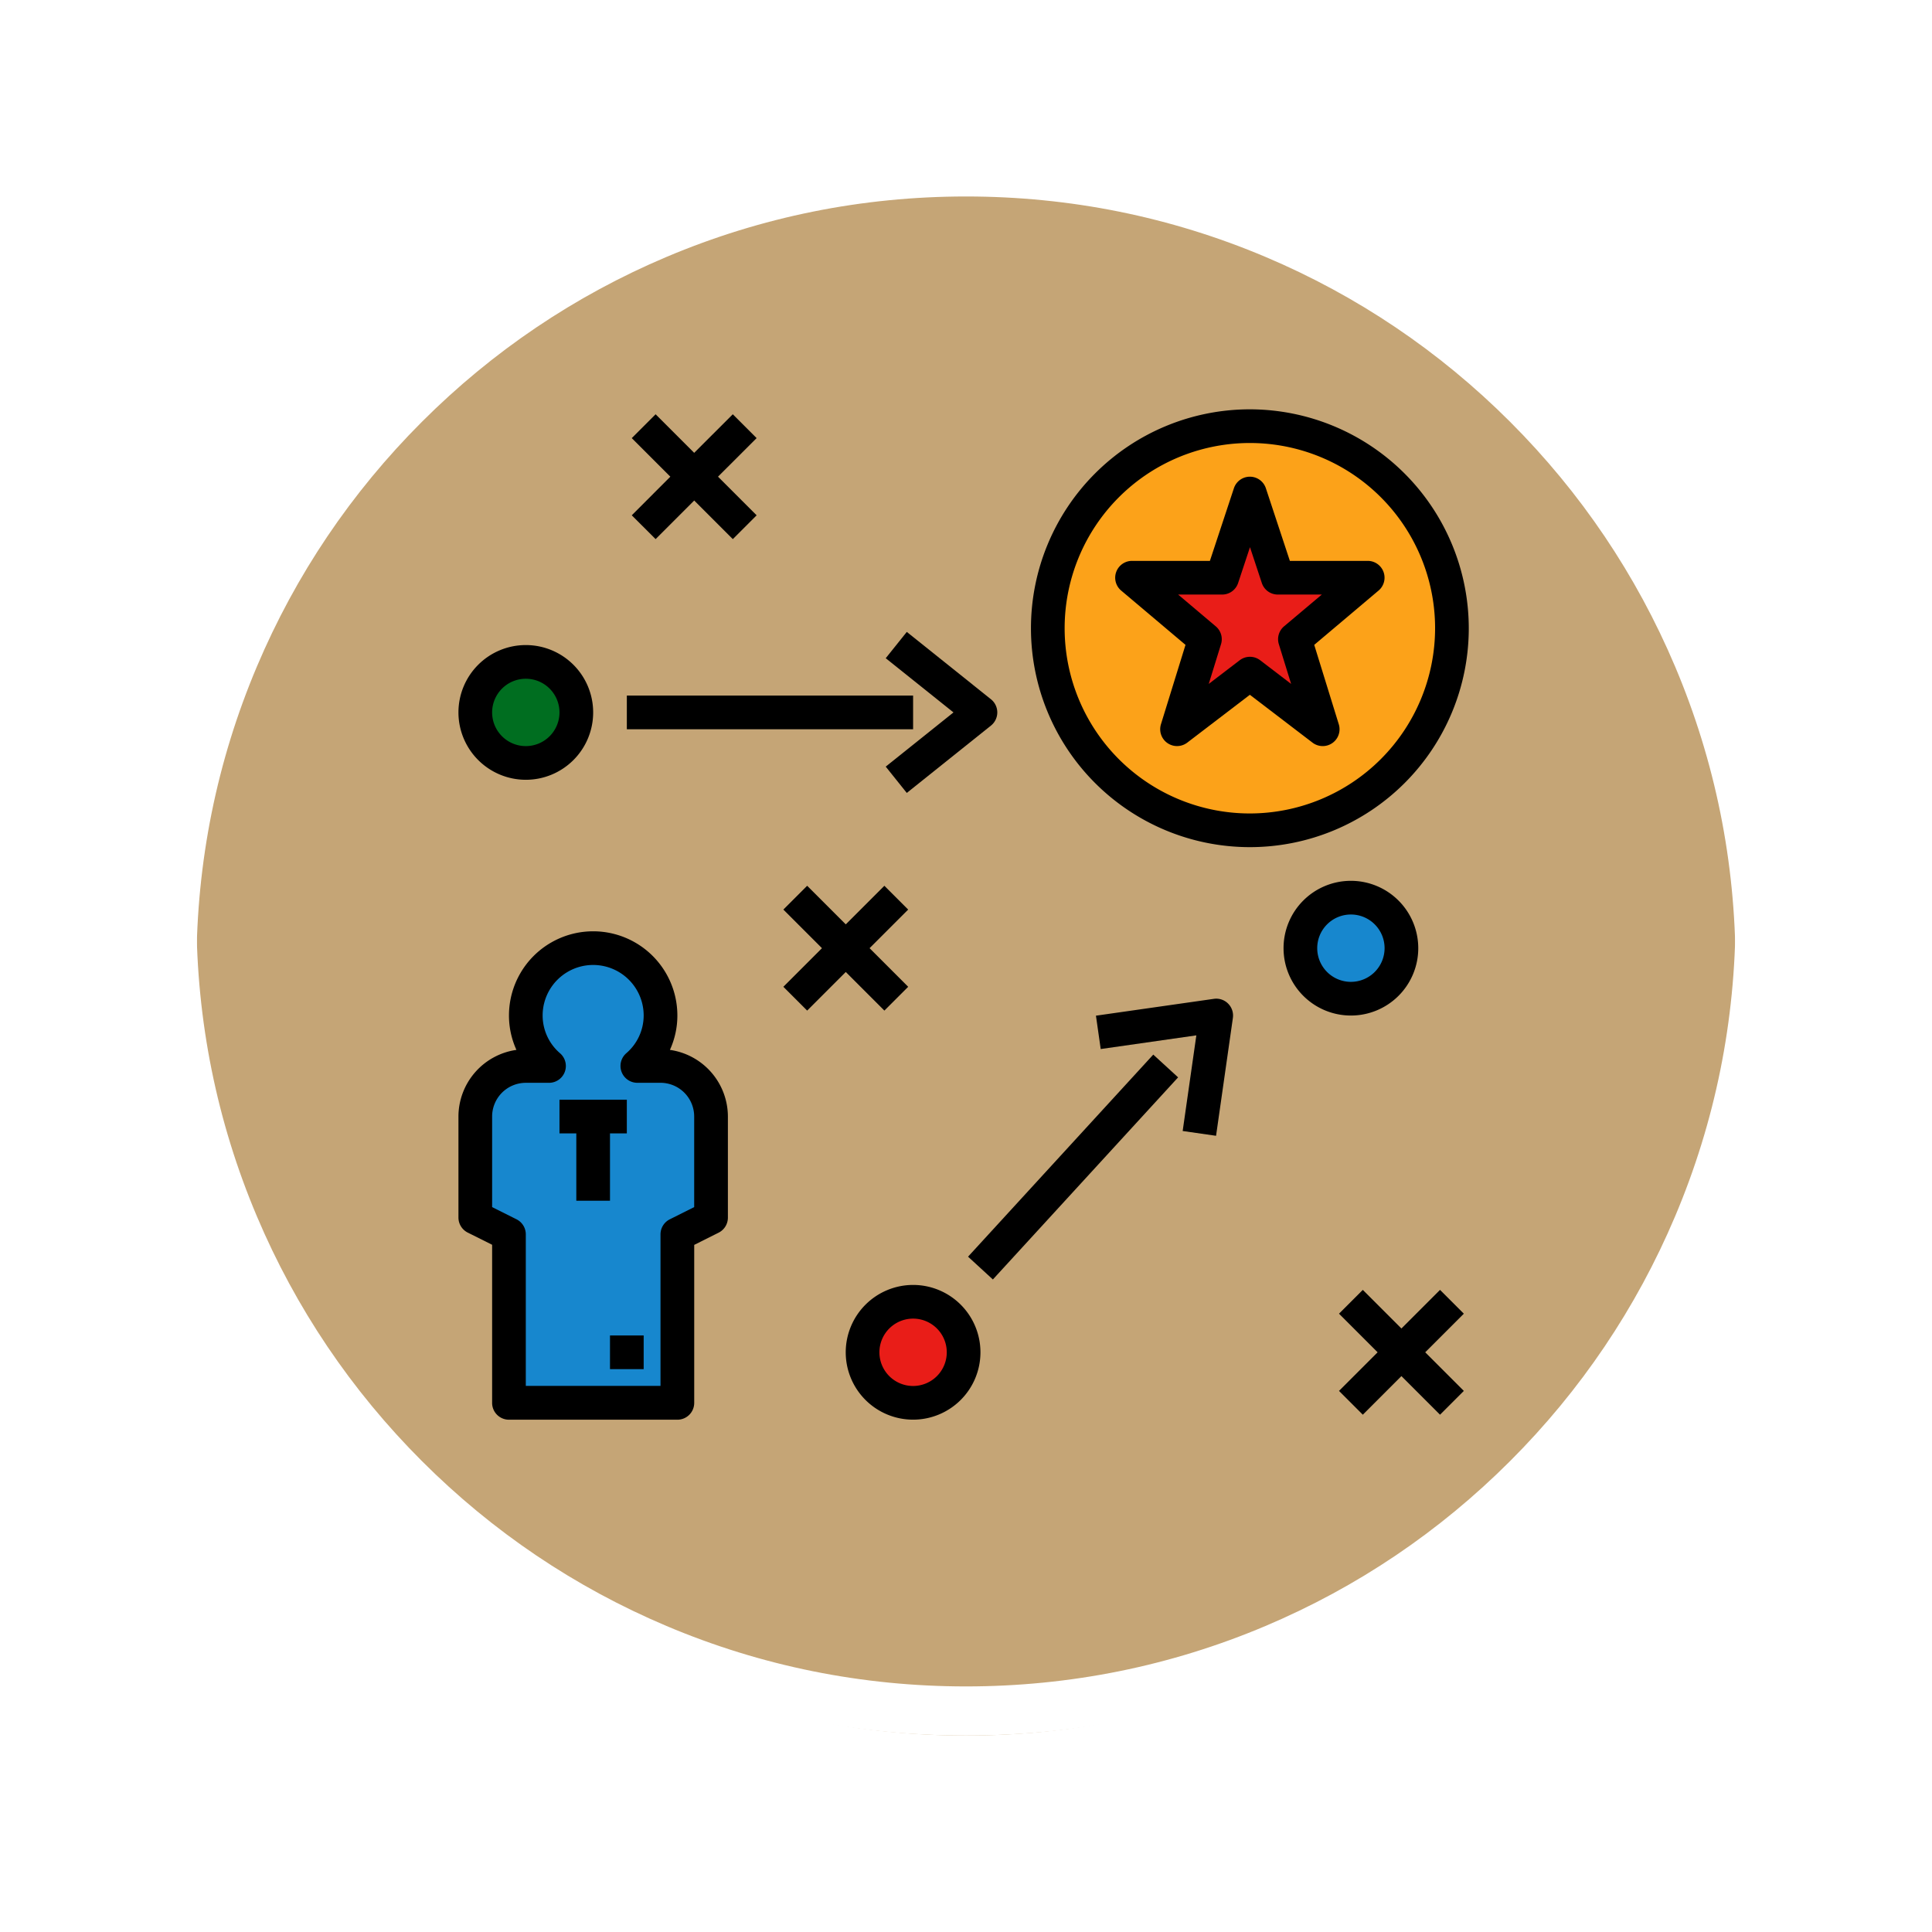 <svg xmlns="http://www.w3.org/2000/svg" xmlns:xlink="http://www.w3.org/1999/xlink" width="117.999" height="118" viewBox="0 0 117.999 118">
  <defs>
    <filter id="Trazado_874925" x="0" y="0" width="117.999" height="118" filterUnits="userSpaceOnUse">
      <feOffset dy="3" input="SourceAlpha"/>
      <feGaussianBlur stdDeviation="3" result="blur"/>
      <feFlood flood-opacity="0.161"/>
      <feComposite operator="in" in2="blur"/>
      <feComposite in="SourceGraphic"/>
    </filter>
  </defs>
  <g id="Grupo_1120233" data-name="Grupo 1120233" transform="translate(-429.051 -9293)">
    <g id="Grupo_1111552" data-name="Grupo 1111552" transform="translate(-370.449 6781.843)">
      <g id="Grupo_1111316" data-name="Grupo 1111316" transform="translate(808.5 2517.157)">
        <g id="Grupo_1109835" data-name="Grupo 1109835" transform="translate(0 0)">
          <g id="Grupo_1107913" data-name="Grupo 1107913" transform="translate(0 0)">
            <g transform="matrix(1, 0, 0, 1, -9, -6)" filter="url(#Trazado_874925)">
              <g id="Trazado_874925-2" data-name="Trazado 874925" transform="translate(9 6)" fill="#bb965f" opacity="0.859">
                <path d="M 50 98.5 C 43.452 98.5 37.1 97.218 31.122 94.689 C 25.347 92.246 20.16 88.749 15.705 84.295 C 11.251 79.84 7.753 74.653 5.311 68.878 C 2.782 62.9 1.5 56.548 1.5 50 C 1.5 43.452 2.782 37.1 5.311 31.122 C 7.753 25.347 11.251 20.16 15.705 15.705 C 20.16 11.251 25.347 7.753 31.122 5.311 C 37.1 2.782 43.452 1.5 50 1.5 C 56.548 1.5 62.899 2.782 68.878 5.311 C 74.653 7.753 79.84 11.251 84.294 15.705 C 88.749 20.16 92.246 25.347 94.689 31.122 C 97.217 37.1 98.499 43.452 98.499 50 C 98.499 56.548 97.217 62.9 94.689 68.878 C 92.246 74.653 88.749 79.84 84.294 84.295 C 79.84 88.749 74.653 92.246 68.878 94.689 C 62.899 97.218 56.548 98.5 50 98.5 Z" stroke="none"/>
                <path d="M 50 3 C 43.653 3 37.499 4.242 31.706 6.692 C 26.11 9.059 21.083 12.449 16.766 16.766 C 12.449 21.083 9.059 26.11 6.692 31.706 C 4.242 37.499 3 43.653 3 50 C 3 56.346 4.242 62.501 6.692 68.294 C 9.059 73.89 12.449 78.917 16.766 83.234 C 21.083 87.551 26.11 90.941 31.706 93.308 C 37.499 95.758 43.653 97 50 97 C 56.346 97 62.501 95.758 68.293 93.308 C 73.89 90.941 78.916 87.551 83.234 83.234 C 87.551 78.917 90.94 73.89 93.307 68.294 C 95.757 62.501 96.999 56.346 96.999 50 C 96.999 43.653 95.757 37.499 93.307 31.706 C 90.94 26.11 87.551 21.083 83.234 16.766 C 78.916 12.449 73.89 9.059 68.293 6.692 C 62.501 4.242 56.346 3 50 3 M 50 0 C 77.614 0 99.999 22.386 99.999 50 L 99.999 50 C 99.999 77.614 77.614 100 50 100 C 22.386 100 0 77.614 0 50 L 0 50 C 0 22.386 22.386 0 50 0 Z" stroke="none" fill="#fff"/>
              </g>
            </g>
            <g id="Trazado_874923" data-name="Trazado 874923" transform="translate(0 0)" fill="none">
              <path d="M50,0a50,50,0,0,1,50,50h0A50,50,0,0,1,0,50H0A50,50,0,0,1,50,0Z" stroke="none"/>
              <path d="M 50 3 C 43.653 3 37.499 4.242 31.706 6.692 C 26.11 9.059 21.083 12.449 16.766 16.766 C 12.449 21.083 9.059 26.11 6.692 31.706 C 4.242 37.499 3 43.653 3 50 C 3 56.346 4.242 62.501 6.692 68.294 C 9.059 73.89 12.449 78.917 16.766 83.234 C 21.083 87.551 26.11 90.941 31.706 93.308 C 37.499 95.758 43.653 97 50 97 C 56.346 97 62.501 95.758 68.293 93.308 C 73.89 90.941 78.916 87.551 83.234 83.234 C 87.551 78.917 90.94 73.89 93.307 68.294 C 95.757 62.501 96.999 56.346 96.999 50 C 96.999 43.653 95.757 37.499 93.307 31.706 C 90.94 26.11 87.551 21.083 83.234 16.766 C 78.916 12.449 73.89 9.059 68.293 6.692 C 62.501 4.242 56.346 3 50 3 M 50 0 C 77.614 0 99.999 22.386 99.999 50 L 99.999 50 C 99.999 77.614 77.614 100 50 100 C 22.386 100 0 77.614 0 50 L 0 50 C 0 22.386 22.386 0 50 0 Z" stroke="none" fill="#fff"/>
            </g>
          </g>
        </g>
      </g>
    </g>
    <g id="Grupo_1120232" data-name="Grupo 1120232" transform="translate(457.051 9318)">
      <path id="Trazado_918339" data-name="Trazado 918339" d="M19.313,263.2H17.894a4.114,4.114,0,1,0-5.389,0H11.085A3.085,3.085,0,0,0,8,266.285v6.171l2.057,1.028v10.285H20.341V273.484l2.057-1.028v-6.171A3.085,3.085,0,0,0,19.313,263.2Zm0,0" transform="translate(-6.972 -223.09)" fill="#1787ce"/>
      <path id="Trazado_918340" data-name="Trazado 918340" d="M304.683,20.341A12.341,12.341,0,1,1,292.341,8,12.341,12.341,0,0,1,304.683,20.341Zm0,0" transform="translate(-244.004 -6.972)" fill="#fca219"/>
      <path id="Trazado_918341" data-name="Trazado 918341" d="M198.171,427.085A3.085,3.085,0,1,1,195.085,424,3.086,3.086,0,0,1,198.171,427.085Zm0,0" transform="translate(-167.317 -369.492)" fill="#e91d18"/>
      <path id="Trazado_918342" data-name="Trazado 918342" d="M406.171,235.085A3.085,3.085,0,1,1,403.085,232,3.086,3.086,0,0,1,406.171,235.085Zm0,0" transform="translate(-348.577 -202.175)" fill="#1787ce"/>
      <path id="Trazado_918343" data-name="Trazado 918343" d="M14.171,123.085A3.085,3.085,0,1,1,11.085,120,3.086,3.086,0,0,1,14.171,123.085Zm0,0" transform="translate(-6.972 -104.573)" fill="#006e20"/>
      <path id="Trazado_918344" data-name="Trazado 918344" d="M327.2,40l1.7,5.142h5.5L329.949,48.9l1.7,5.5L327.2,51l-4.449,3.4,1.7-5.5L320,45.142h5.5Zm0,0" transform="translate(-278.862 -34.858)" fill="#e91d18"/>
      <path id="Trazado_918345" data-name="Trazado 918345" d="M49.028,334.171h2.057v-4.114h1.028V328H48v2.057h1.028Zm0,0" transform="translate(-41.829 -285.834)"/>
      <path id="Trazado_918346" data-name="Trazado 918346" d="M72,440h2.057v2.057H72Zm0,0" transform="translate(-62.744 -383.435)"/>
      <path id="Trazado_918347" data-name="Trazado 918347" d="M.569,266.4l1.488.744V276.8a1.027,1.027,0,0,0,1.028,1.028H13.37A1.027,1.027,0,0,0,14.4,276.8v-9.649l1.488-.745a1.027,1.027,0,0,0,.569-.919v-6.171a4.122,4.122,0,0,0-3.541-4.075,5.063,5.063,0,0,0,.455-2.1,5.142,5.142,0,0,0-10.285,0,5.063,5.063,0,0,0,.455,2.1A4.122,4.122,0,0,0,0,259.313v6.171A1.029,1.029,0,0,0,.569,266.4Zm1.488-7.091a2.059,2.059,0,0,1,2.057-2.057H5.533a1.028,1.028,0,0,0,.678-1.8,3.041,3.041,0,0,1-1.069-2.312,3.085,3.085,0,1,1,6.171,0,3.04,3.04,0,0,1-1.068,2.311,1.029,1.029,0,0,0,.677,1.8h1.419a2.059,2.059,0,0,1,2.057,2.057v5.535l-1.488.745a1.027,1.027,0,0,0-.569.919v9.256H4.114v-9.256a1.029,1.029,0,0,0-.569-.92l-1.488-.744Zm0,0" transform="translate(0 -216.118)"/>
      <path id="Trazado_918348" data-name="Trazado 918348" d="M184,420.114A4.114,4.114,0,1,0,188.114,416,4.118,4.118,0,0,0,184,420.114Zm4.114-2.057a2.057,2.057,0,1,1-2.057,2.057A2.059,2.059,0,0,1,188.114,418.057Zm0,0" transform="translate(-160.346 -362.521)"/>
      <path id="Trazado_918349" data-name="Trazado 918349" d="M396.114,224a4.114,4.114,0,1,0,4.114,4.114A4.118,4.118,0,0,0,396.114,224Zm0,6.171a2.057,2.057,0,1,1,2.057-2.057A2.059,2.059,0,0,1,396.114,230.171Zm0,0" transform="translate(-341.606 -195.203)"/>
      <path id="Trazado_918350" data-name="Trazado 918350" d="M4.114,120.228A4.114,4.114,0,1,0,0,116.114,4.118,4.118,0,0,0,4.114,120.228Zm0-6.171a2.057,2.057,0,1,1-2.057,2.057A2.059,2.059,0,0,1,4.114,114.057Zm0,0" transform="translate(0 -97.602)"/>
      <path id="Trazado_918351" data-name="Trazado 918351" d="M322.673,37.142l-1.466-4.436a1.028,1.028,0,0,0-1.952,0l-1.466,4.436h-4.757a1.028,1.028,0,0,0-.663,1.813l3.93,3.317-1.5,4.85a1.029,1.029,0,0,0,1.607,1.121l3.824-2.922,3.825,2.922a1.028,1.028,0,0,0,1.606-1.121l-1.5-4.85,3.93-3.317a1.028,1.028,0,0,0-.663-1.813Zm-.357,4A1.028,1.028,0,0,0,322,42.231l.75,2.426-1.892-1.446a1.029,1.029,0,0,0-1.248,0l-1.892,1.446.75-2.426a1.028,1.028,0,0,0-.319-1.089l-2.3-1.943h2.688a1.025,1.025,0,0,0,.976-.707l.724-2.186.723,2.187a1.027,1.027,0,0,0,.976.706h2.688Zm0,0" transform="translate(-271.893 -27.886)"/>
      <path id="Trazado_918352" data-name="Trazado 918352" d="M424.514,418.344l-2.358,2.358-2.358-2.358-1.454,1.454,2.358,2.358-2.358,2.358,1.454,1.454,2.358-2.358,2.358,2.358,1.454-1.454-2.358-2.358,2.358-2.358Zm0,0" transform="translate(-364.563 -364.563)"/>
      <path id="Trazado_918353" data-name="Trazado 918353" d="M83.8,9.969l2.358-2.358,2.358,2.358,1.454-1.454L87.611,6.156,89.969,3.8,88.514,2.344,86.156,4.7,83.8,2.344,82.344,3.8,84.7,6.156,82.344,8.514Zm0,0" transform="translate(-71.758 -2.042)"/>
      <path id="Trazado_918354" data-name="Trazado 918354" d="M155.8,233.969l2.358-2.358,2.358,2.358,1.454-1.454-2.358-2.358,2.358-2.358-1.454-1.454-2.358,2.358-2.358-2.358-1.454,1.454,2.358,2.358-2.358,2.358Zm0,0" transform="translate(-134.502 -197.246)"/>
      <path id="Trazado_918355" data-name="Trazado 918355" d="M242.117,318.908l11.312-12.342,1.517,1.39L243.633,320.3Zm0,0" transform="translate(-210.992 -267.155)"/>
      <path id="Trazado_918356" data-name="Trazado 918356" d="M310.2,288.371l1.028-7.2a1.033,1.033,0,0,0-.291-.873,1.021,1.021,0,0,0-.873-.291l-7.2,1.028.291,2.037,5.841-.835-.835,5.841Zm0,0" transform="translate(-263.928 -244.001)"/>
      <path id="Trazado_918357" data-name="Trazado 918357" d="M80,136H97.484v2.057H80Zm0,0" transform="translate(-69.715 -118.516)"/>
      <path id="Trazado_918358" data-name="Trazado 918358" d="M204.286,105.754,203,107.36l4.138,3.311L203,113.982l1.286,1.606,5.142-4.114a1.029,1.029,0,0,0,0-1.606Zm0,0" transform="translate(-176.903 -92.159)"/>
      <path id="Trazado_918359" data-name="Trazado 918359" d="M285.37,0a13.37,13.37,0,1,0,13.37,13.37A13.385,13.385,0,0,0,285.37,0Zm0,24.683A11.313,11.313,0,1,1,296.683,13.37,11.326,11.326,0,0,1,285.37,24.683Zm0,0" transform="translate(-237.033)"/>
    </g>
  </g>
</svg>

